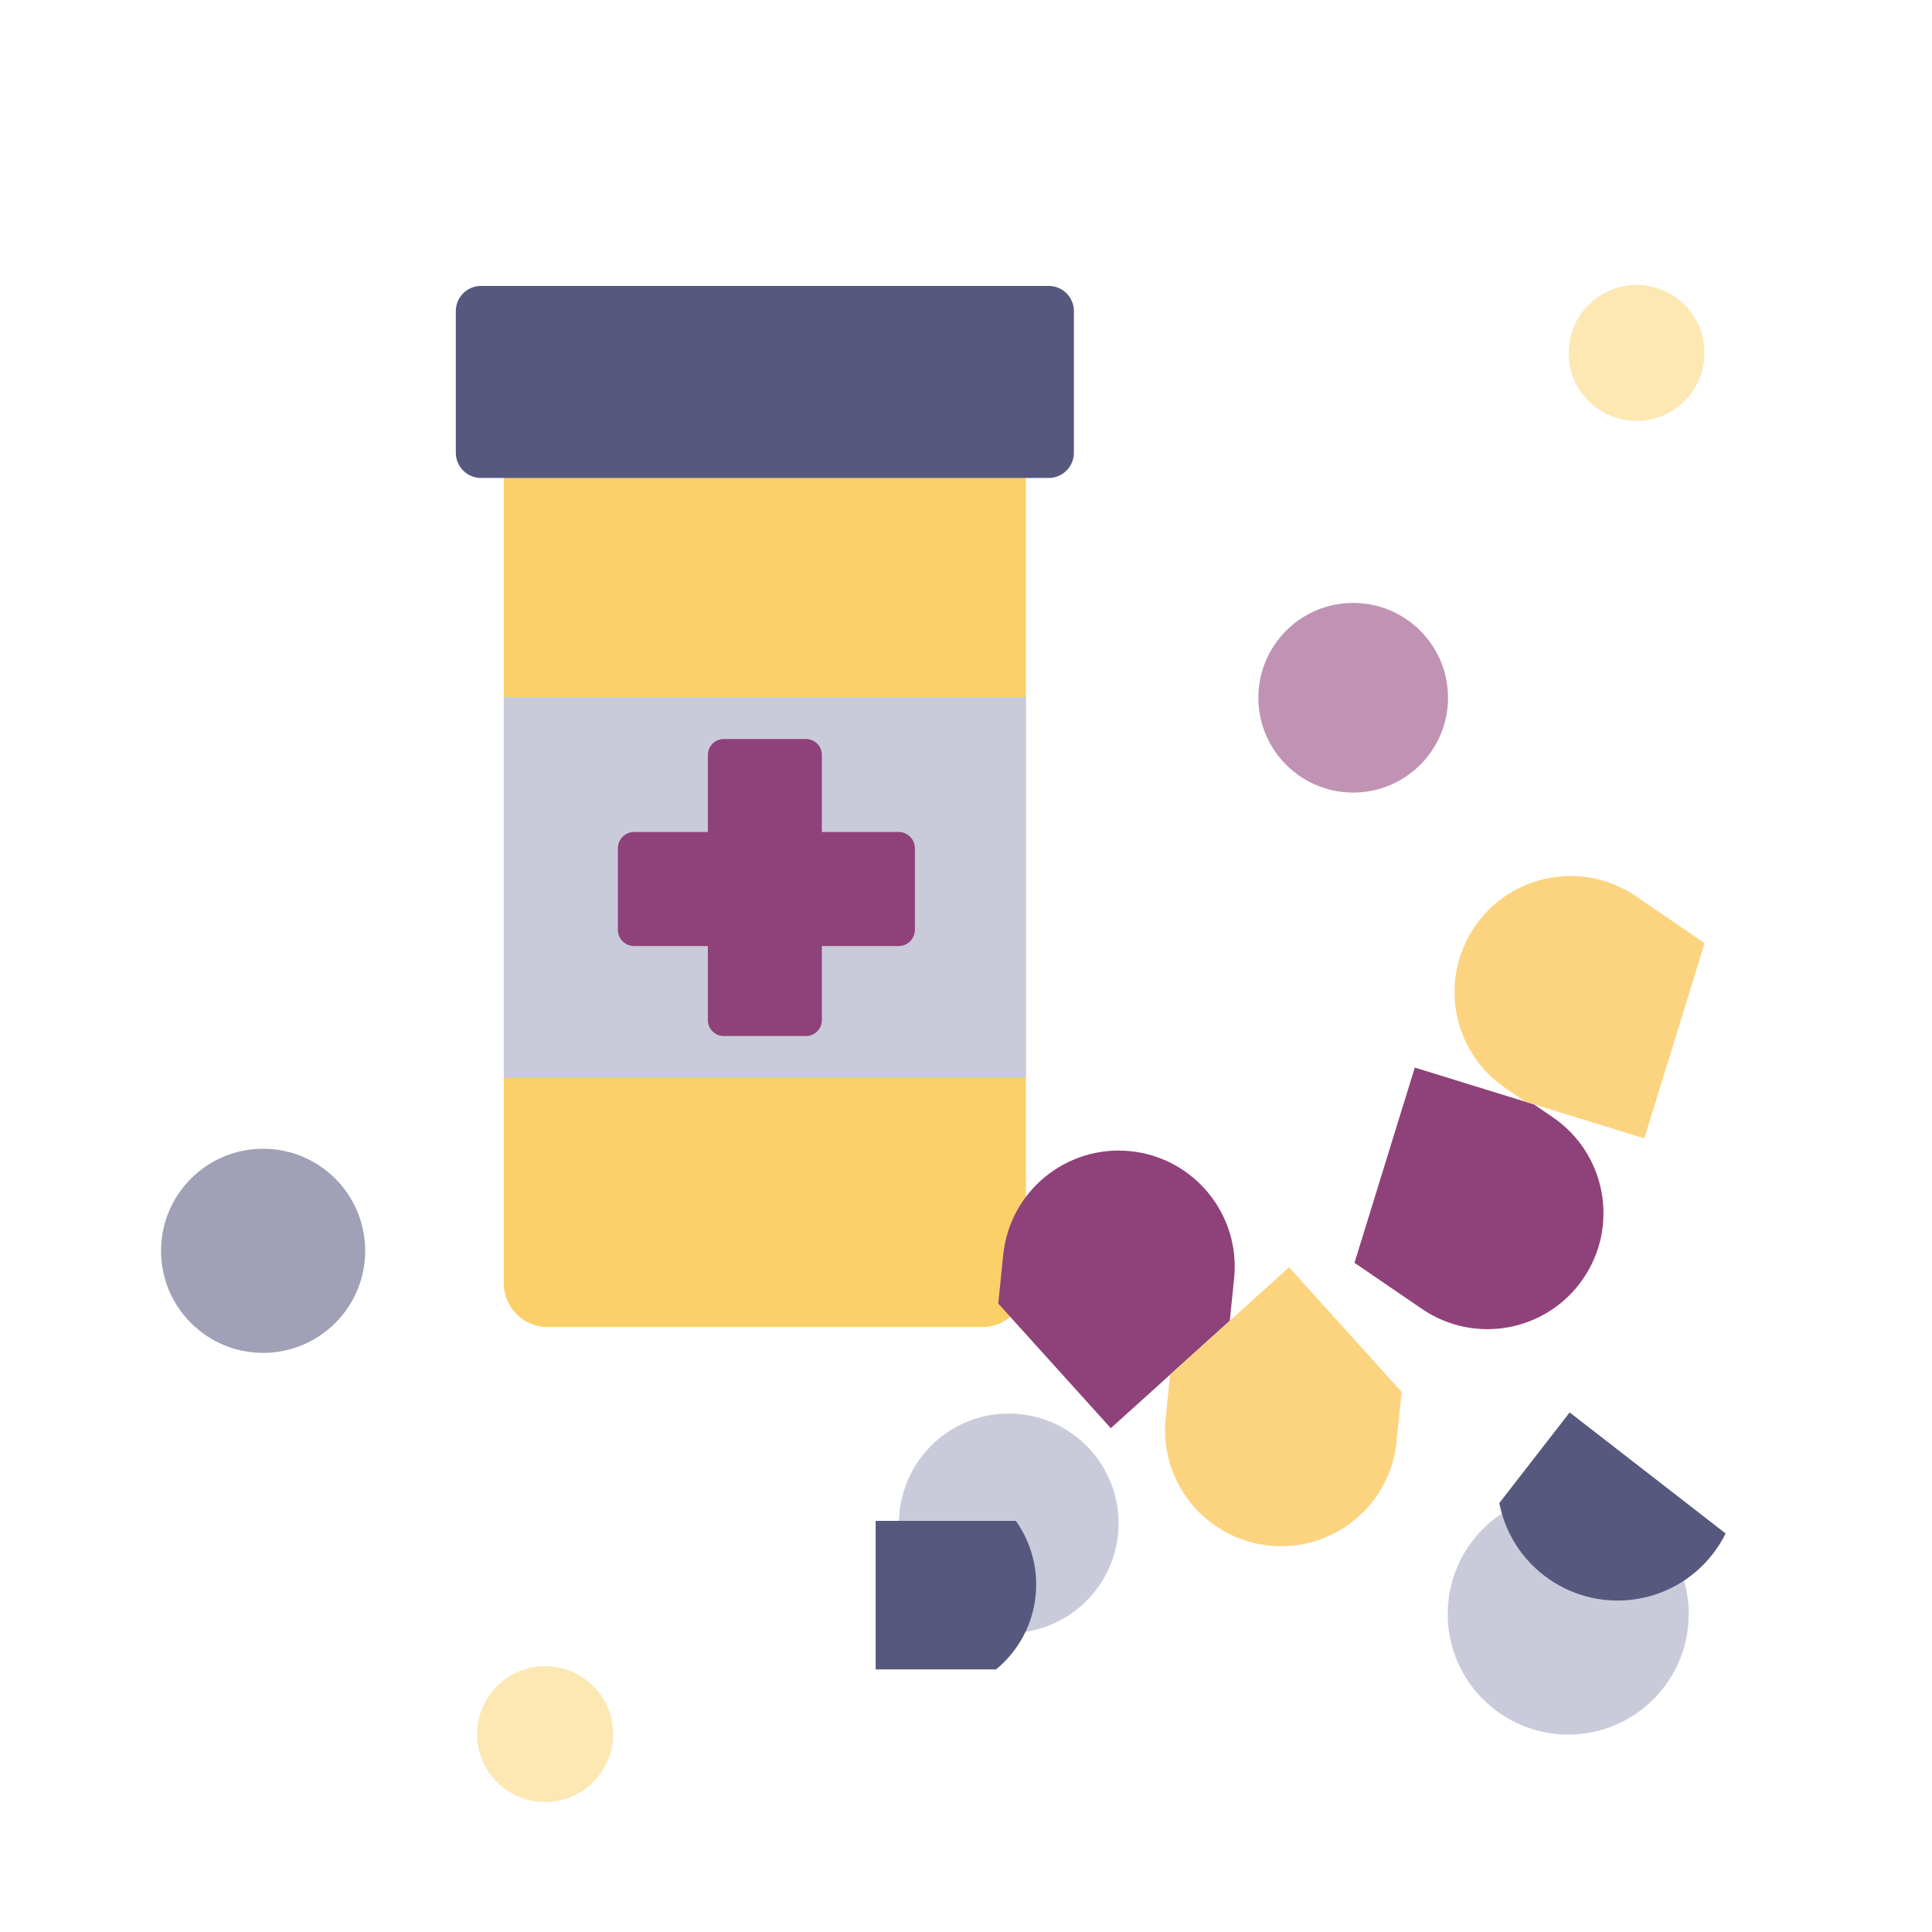 <?xml version="1.0" encoding="utf-8"?>
<!-- Generator: Adobe Illustrator 25.2.3, SVG Export Plug-In . SVG Version: 6.00 Build 0)  -->
<svg version="1.1" id="Layer_1" xmlns="http://www.w3.org/2000/svg" xmlns:xlink="http://www.w3.org/1999/xlink" x="0px" y="0px"
	 viewBox="0 0 1000 1000" style="enable-background:new 0 0 1000 1000;" xml:space="preserve">
<style type="text/css">
	.st0{opacity:0.5;fill:#FCD069;enable-background:new    ;}
	.st1{opacity:0.5;fill:#83296B;enable-background:new    ;}
	.st2{opacity:0.5;fill:#434470;enable-background:new    ;}
	.st3{fill:#FCD069;}
	.st4{fill:#56587E;}
	.st5{fill:#CACBDA;}
	.st6{fill:#8F4279;}
	.st7{clip-path:url(#SVGID_2_);fill:#8F4279;}
	.st8{clip-path:url(#SVGID_2_);fill:#FCD47F;}
	.st9{clip-path:url(#SVGID_4_);fill:#CACBDA;}
	.st10{clip-path:url(#SVGID_4_);fill:#56587E;}
	.st11{clip-path:url(#SVGID_6_);fill:#CACBDA;}
	.st12{clip-path:url(#SVGID_6_);fill:#56587E;}
	.st13{clip-path:url(#SVGID_8_);fill:#8F4279;}
	.st14{clip-path:url(#SVGID_8_);fill:#FCD47F;}
</style>
<circle class="st0" cx="847.08" cy="182.68" r="35.16"/>
<circle class="st1" cx="700.41" cy="361.15" r="49.08"/>
<circle class="st2" cx="136.19" cy="647.42" r="52.83"/>
<circle class="st0" cx="282.15" cy="897.57" r="35.16"/>
<g>
	<path class="st3" d="M508.36,686.89H283.42c-12.51,0-22.64-10.14-22.64-22.64V220.34c0-12.51,10.14-22.64,22.64-22.64h224.94
		c12.51,0,22.64,10.14,22.64,22.64v443.91C531,676.76,520.87,686.89,508.36,686.89z"/>
	<path class="st4" d="M542.8,247.39H248.98c-7.21,0-13.05-5.84-13.05-13.05v-73.3c0-7.21,5.84-13.05,13.05-13.05H542.8
		c7.21,0,13.05,5.84,13.05,13.05v73.3C555.85,241.55,550.01,247.39,542.8,247.39z"/>
	<rect x="260.78" y="360.76" class="st5" width="270.22" height="197.23"/>
	<path class="st6" d="M417.17,536.25h-42.55c-4.55,0-8.23-3.69-8.23-8.23V390.74c0-4.55,3.69-8.23,8.23-8.23h42.55
		c4.55,0,8.23,3.69,8.23,8.23v137.28C425.4,532.57,421.71,536.25,417.17,536.25z"/>
	<path class="st6" d="M319.8,481.26v-42.2c0-4.64,3.76-8.41,8.41-8.41h136.93c4.64,0,8.41,3.76,8.41,8.41v42.2
		c0,4.64-3.76,8.41-8.41,8.41H328.2C323.56,489.66,319.8,485.9,319.8,481.26z"/>
</g>
<g>
	<defs>
		<path id="SVGID_1_" d="M757.27,683.55L757.27,683.55c-31.7-9.8-49.46-43.44-39.66-75.14l34.46-111.51
			c9.8-31.7,43.44-49.46,75.14-39.66l0,0c31.7,9.8,49.46,43.44,39.66,75.14l-34.46,111.51
			C822.61,675.59,788.97,693.34,757.27,683.55z"/>
	</defs>
	<clipPath id="SVGID_2_">
		<use xlink:href="#SVGID_1_"  style="overflow:visible;"/>
	</clipPath>
	
		<rect x="711.63" y="567.95" transform="matrix(0.295 -0.955 0.955 0.295 -56.696 1183.342)" class="st7" width="124.3" height="124.3"/>
	
		<rect x="748.33" y="449.19" transform="matrix(0.295 -0.955 0.955 0.295 82.638 1134.711)" class="st8" width="124.3" height="124.3"/>
</g>
<g>
	<defs>
		<circle id="SVGID_3_" cx="811.71" cy="835.43" r="62.38"/>
	</defs>
	<clipPath id="SVGID_4_">
		<use xlink:href="#SVGID_3_"  style="overflow:visible;"/>
	</clipPath>
	<circle class="st9" cx="811.71" cy="835.43" r="62.38"/>
	
		<rect x="799.28" y="737.27" transform="matrix(-0.613 0.79 -0.79 -0.613 1994.841 636.933)" class="st10" width="84.38" height="139.23"/>
</g>
<g>
	<defs>
		<circle id="SVGID_5_" cx="522.14" cy="788.47" r="56.83"/>
	</defs>
	<clipPath id="SVGID_6_">
		<use xlink:href="#SVGID_5_"  style="overflow:visible;"/>
	</clipPath>
	<circle class="st11" cx="522.14" cy="788.47" r="56.83"/>
	
		<rect x="478.22" y="762.21" transform="matrix(-3.193933e-07 -1 1 -3.193933e-07 -308.974 1342.303)" class="st12" width="76.88" height="126.86"/>
</g>
<g>
	<defs>
		<path id="SVGID_7_" d="M542.16,610.23L542.16,610.23c24.62-22.24,62.61-20.32,84.86,4.3l78.24,86.6
			c22.24,24.62,20.32,62.61-4.3,84.86l0,0c-24.62,22.24-62.61,20.32-84.86-4.3l-78.24-86.6
			C515.61,670.47,517.53,632.48,542.16,610.23z"/>
	</defs>
	<clipPath id="SVGID_8_">
		<use xlink:href="#SVGID_7_"  style="overflow:visible;"/>
	</clipPath>
	
		<rect x="517.5" y="589.59" transform="matrix(0.67 0.742 -0.742 0.67 674.654 -215.289)" class="st13" width="124.3" height="124.3"/>
	
		<rect x="600.84" y="681.82" transform="matrix(0.67 0.742 -0.742 0.67 770.561 -246.722)" class="st14" width="124.3" height="124.3"/>
</g>
</svg>
